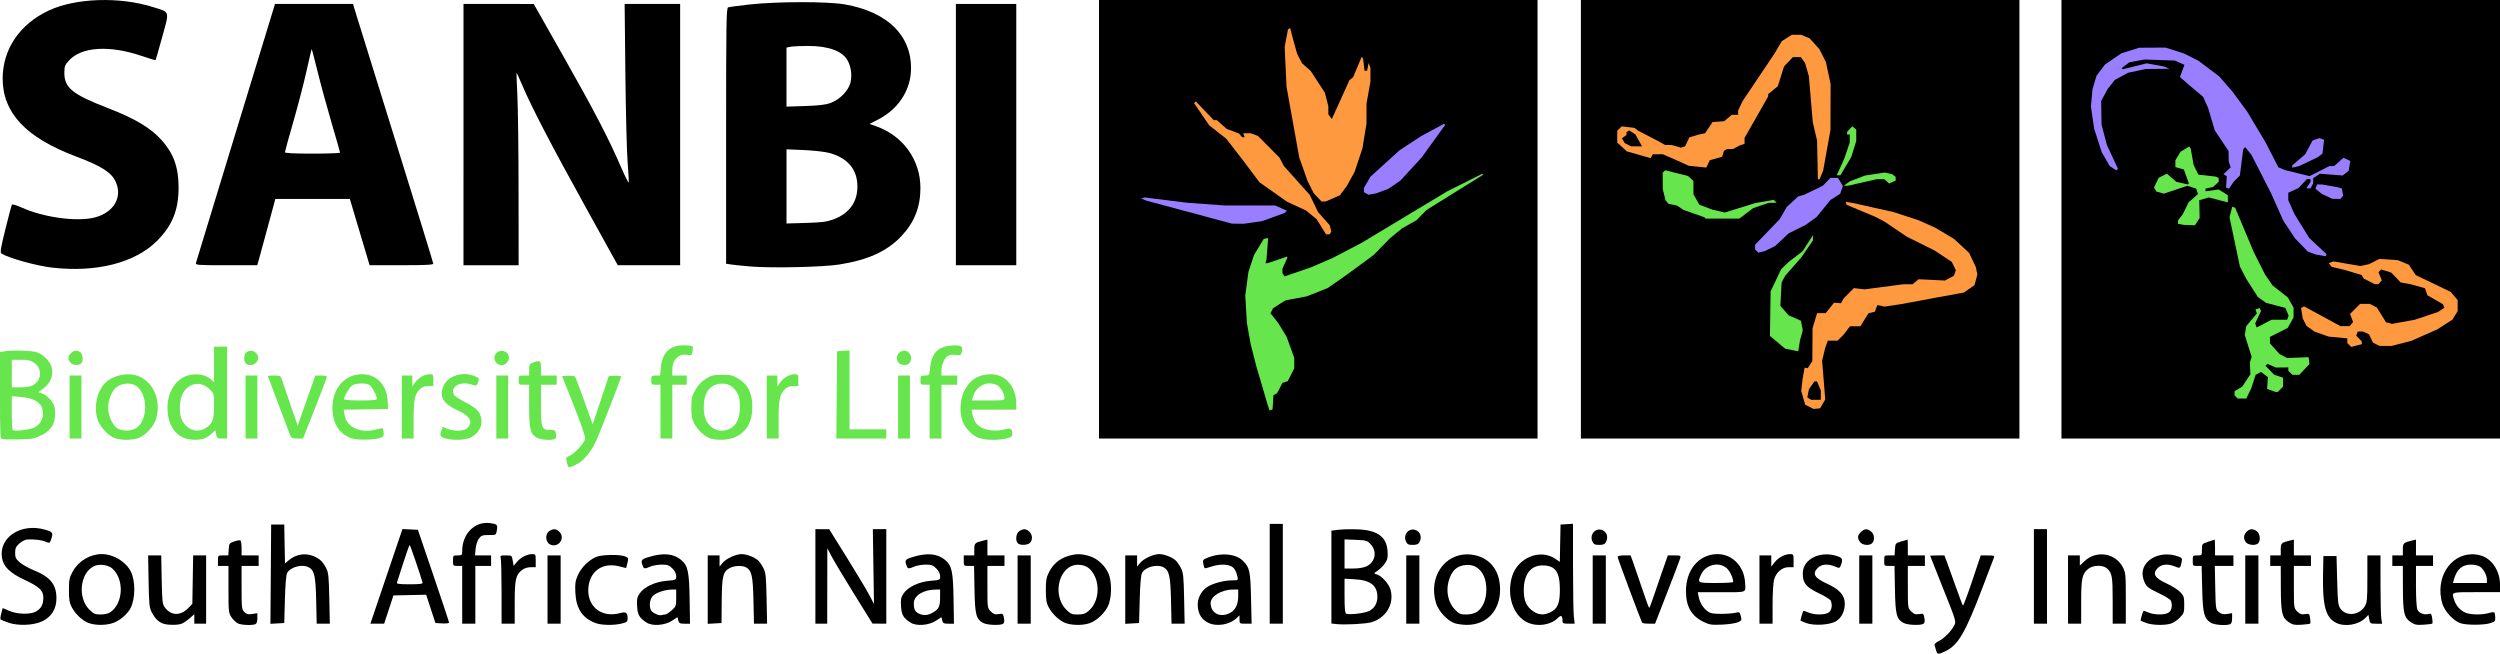 <?xml version="1.0" encoding="UTF-8" standalone="no"?>
<!-- Created with Inkscape (http://www.inkscape.org/) -->

<svg
   width="161.205mm"
   height="42.152mm"
   viewBox="0 0 161.205 42.152"
   version="1.1"
   id="svg1"
   xml:space="preserve"
   xmlns="http://www.w3.org/2000/svg"
   xmlns:svg="http://www.w3.org/2000/svg"><defs
     id="defs1" /><g
     id="layer1"
     transform="translate(-18.194,-94.345)"><g
       id="g193"><g
         id="g192"><path
           style="fill:#000000"
           d="M 151.121,108.484 V 94.345 h 14.139 14.139 v 14.139 14.139 h -14.139 -14.139 z"
           id="path178" /><path
           style="fill:#000000"
           d="M 120.133,108.484 V 94.345 h 14.139 14.139 v 14.139 14.139 h -14.139 -14.139 z"
           id="path177" /><path
           style="fill:#000000"
           d="M 89.06,108.484 V 94.345 h 14.139 14.139 v 14.139 14.139 H 103.199 89.06 Z"
           id="path176" /></g><path
         id="path123"
         style="fill:#000000"
         d="m 177.544,130.087 c -1.361,0.039 -2.335,1.528 -1.871,3.162 0.143,0.503 0.732,1.142 1.187,1.286 v 5.2e-4 c 0.398,0.126 1.486,0.122 1.905,-0.006 0.31,-0.095 0.338,-0.128 0.326,-0.381 -0.017,-0.363 -0.04,-0.377 -0.423,-0.271 -0.452,0.126 -1.167,0.114 -1.492,-0.025 -0.341,-0.145 -0.602,-0.435 -0.727,-0.807 -0.18,-0.538 -0.24,-0.517 1.428,-0.517 h 1.524 l -0.001,-0.487 c -0.001,-0.885 -0.53,-1.68 -1.251,-1.88 -0.207,-0.058 -0.41,-0.082 -0.604,-0.076 z m -0.015,0.665 c 0.219,0 0.477,0.058 0.582,0.132 0.237,0.166 0.442,0.555 0.442,0.838 v 0.215 h -1.095 -1.095 l 0.069,-0.242 c 0.185,-0.645 0.532,-0.943 1.097,-0.943 z" /><path
         id="path114"
         style="fill:#000000"
         d="m 128.954,130.075 c -1.199,-0.003 -2.05,0.994 -2.046,2.395 0.003,0.99 0.355,1.6 1.141,1.98 0.373,0.18 0.513,0.201 1.185,0.172 0.419,-0.018 0.88,-0.087 1.024,-0.152 0.245,-0.112 0.257,-0.138 0.187,-0.4 -0.072,-0.266 -0.09,-0.277 -0.347,-0.212 -0.149,0.038 -0.564,0.07 -0.921,0.07 -0.529,0 -0.695,-0.033 -0.889,-0.178 -0.284,-0.212 -0.495,-0.565 -0.565,-0.944 l -0.051,-0.275 h 1.522 c 1.706,0 1.565,0.059 1.525,-0.635 -0.059,-1.03 -0.822,-1.818 -1.765,-1.82 z m -0.09,0.673 c 0.236,-0.007 0.47,0.063 0.658,0.221 0.214,0.18 0.43,0.632 0.432,0.904 2.6e-4,0.035 -0.495,0.064 -1.1,0.064 -1.226,0 -1.229,-9.6e-4 -0.96,-0.568 0.182,-0.384 0.577,-0.609 0.97,-0.62 z" /><path
         id="path112"
         style="fill:#000000"
         d="m 119.625,128.118 -0.402,0.026 -0.402,0.025 -0.024,1.203 -0.023,1.203 -0.296,-0.201 c -0.976,-0.662 -2.424,-0.067 -2.784,1.145 -0.367,1.236 0.076,2.546 1.004,2.967 0.645,0.293 1.489,0.166 1.947,-0.291 0.218,-0.218 0.302,-0.161 0.302,0.205 0,0.137 0.062,0.162 0.393,0.162 h 0.393 l -0.054,-0.444 c -0.029,-0.244 -0.053,-1.694 -0.054,-3.222 z m -1.969,2.686 c 0.827,3.9e-4 1.122,0.411 1.122,1.563 0,0.897 -0.146,1.237 -0.628,1.466 -0.395,0.188 -0.735,0.17 -1.069,-0.055 -0.456,-0.307 -0.631,-0.689 -0.631,-1.376 0,-1.012 0.443,-1.599 1.206,-1.598 z" /><path
         id="path110"
         style="fill:#000000"
         d="m 112.869,130.091 c -1.507,-0.048 -2.578,1.441 -2.084,3.122 0.158,0.536 0.744,1.171 1.222,1.323 0.162,0.051 0.488,0.097 0.727,0.102 1.301,0.026 2.189,-0.898 2.189,-2.277 0,-1.153 -0.581,-1.966 -1.574,-2.204 -0.164,-0.039 -0.325,-0.061 -0.481,-0.066 z m -0.02,0.681 c 0.708,0.008 1.188,0.632 1.188,1.576 0,0.669 -0.238,1.224 -0.626,1.46 -0.164,0.1 -0.42,0.161 -0.679,0.161 -0.374,2.9e-4 -0.447,-0.033 -0.733,-0.333 -0.521,-0.548 -0.619,-1.463 -0.236,-2.226 0.198,-0.395 0.479,-0.583 0.941,-0.631 0.049,-0.005 0.098,-0.007 0.145,-0.007 z" /><path
         id="path107"
         style="fill:#000000"
         d="m 105.423,128.471 c -0.351,-0.003 -0.716,0.008 -0.909,0.033 l -0.468,0.058 v 2.995 2.995 l 0.36,0.038 c 0.515,0.054 1.83,-0.014 2.19,-0.114 0.965,-0.268 1.513,-1.177 1.265,-2.099 -0.104,-0.386 -0.589,-0.921 -0.908,-1.001 -0.191,-0.048 -0.19,-0.053 0.076,-0.233 0.15,-0.101 0.362,-0.316 0.472,-0.478 0.167,-0.246 0.194,-0.374 0.166,-0.782 -0.065,-0.923 -0.64,-1.348 -1.905,-1.403 -0.107,-0.005 -0.223,-0.007 -0.34,-0.008 z m -0.53,0.654 0.727,0.03 c 0.698,0.029 0.736,0.041 0.974,0.306 0.415,0.465 0.277,1.136 -0.291,1.405 -0.178,0.085 -0.509,0.138 -0.851,0.138 h -0.559 v -0.94 z m 0,2.536 0.665,0.038 c 1.01,0.059 1.452,0.404 1.452,1.135 0,0.418 -0.197,0.75 -0.545,0.915 -0.304,0.144 -1.274,0.256 -1.466,0.169 -0.077,-0.035 -0.106,-0.351 -0.106,-1.152 z" /><path
         id="path105"
         style="fill:#000000"
         d="m 97.054,130.096 c -0.32,0.009 -0.658,0.077 -0.982,0.206 -0.313,0.125 -0.335,0.155 -0.287,0.392 0.028,0.141 0.066,0.272 0.085,0.29 0.018,0.018 0.21,-0.026 0.425,-0.1 0.459,-0.156 0.971,-0.171 1.262,-0.039 0.219,0.1 0.349,0.307 0.431,0.689 0.05,0.229 0.043,0.233 -0.353,0.234 -0.506,0.001 -1.203,0.183 -1.569,0.41 -0.431,0.267 -0.684,0.782 -0.635,1.297 0.047,0.492 0.257,0.816 0.663,1.023 0.536,0.273 1.374,0.14 1.835,-0.294 l 0.192,-0.18 v 0.269 c 0,0.263 0.008,0.269 0.39,0.269 h 0.39 l -0.037,-1.63 c -0.04,-1.76 -0.084,-1.971 -0.505,-2.408 -0.286,-0.296 -0.77,-0.444 -1.304,-0.428 z m 0.664,2.264 h 0.318 v 0.427 c 0,0.483 -0.154,0.842 -0.44,1.028 -0.639,0.415 -1.338,0.114 -1.338,-0.577 0,-0.455 0.701,-0.877 1.46,-0.878 z" /><path
         id="path103"
         style="fill:#000000"
         d="m 87.749,130.081 c -0.211,-3e-4 -0.42,0.039 -0.684,0.118 -0.541,0.161 -0.96,0.514 -1.223,1.029 -0.179,0.35 -0.211,0.529 -0.21,1.175 4.93e-4,0.618 0.035,0.826 0.183,1.101 0.246,0.456 0.698,0.877 1.097,1.019 0.409,0.146 1.05,0.156 1.491,0.024 0.514,-0.154 1.125,-0.751 1.297,-1.267 0.193,-0.581 0.179,-1.487 -0.03,-1.96 -0.23,-0.52 -0.722,-0.967 -1.231,-1.118 -0.267,-0.08 -0.479,-0.12 -0.689,-0.12 z m -0.041,0.681 c 0.272,-0.003 0.547,0.083 0.731,0.253 0.731,0.673 0.705,2.089 -0.051,2.725 -0.217,0.183 -0.359,0.229 -0.7,0.229 -0.381,0 -0.461,-0.035 -0.747,-0.321 -0.726,-0.726 -0.632,-2.158 0.179,-2.714 0.165,-0.113 0.376,-0.17 0.588,-0.173 z" /><path
         id="path100"
         style="fill:#000000"
         d="m 78.091,130.088 c -0.252,-0.003 -0.53,0.036 -0.841,0.117 -0.657,0.171 -0.732,0.238 -0.622,0.552 0.1,0.287 0.117,0.291 0.523,0.122 0.167,-0.07 0.498,-0.127 0.736,-0.127 0.365,0 0.471,0.039 0.68,0.248 0.161,0.161 0.248,0.334 0.248,0.496 0,0.247 -0.004,0.249 -0.607,0.299 -0.758,0.064 -1.467,0.395 -1.75,0.82 -0.167,0.25 -0.193,0.38 -0.165,0.821 0.035,0.562 0.151,0.761 0.618,1.058 0.378,0.241 1.177,0.18 1.639,-0.126 l 0.347,-0.229 0.053,0.212 c 0.046,0.183 0.101,0.212 0.405,0.212 h 0.351 l -0.025,-1.587 c -0.028,-1.767 -0.111,-2.157 -0.535,-2.514 -0.29,-0.244 -0.635,-0.368 -1.054,-0.373 z m 0.465,2.273 h 0.259 l -0.003,0.529 c -0.003,0.556 -0.073,0.712 -0.421,0.928 -0.323,0.201 -0.608,0.237 -0.898,0.114 -0.296,-0.127 -0.373,-0.269 -0.373,-0.692 0,-0.497 0.622,-0.878 1.435,-0.878 z" /><path
         id="path98"
         style="fill:#000000"
         d="m 61.073,130.088 c -0.252,-0.003 -0.53,0.036 -0.841,0.117 -0.657,0.171 -0.732,0.238 -0.622,0.552 0.1,0.287 0.117,0.291 0.523,0.122 0.167,-0.07 0.498,-0.127 0.736,-0.127 0.365,0 0.471,0.039 0.68,0.248 0.161,0.161 0.248,0.334 0.248,0.496 0,0.247 -0.004,0.249 -0.607,0.299 -0.758,0.064 -1.467,0.395 -1.75,0.82 -0.167,0.25 -0.193,0.38 -0.165,0.821 0.035,0.562 0.151,0.761 0.618,1.058 0.378,0.241 1.177,0.18 1.639,-0.126 l 0.347,-0.229 0.053,0.212 c 0.046,0.183 0.1,0.212 0.404,0.212 h 0.351 l -0.025,-1.587 c -0.028,-1.767 -0.111,-2.157 -0.535,-2.514 -0.29,-0.244 -0.635,-0.368 -1.054,-0.373 z m 0.465,2.273 h 0.259 v 0.542 c 0,0.514 -0.015,0.555 -0.299,0.804 -0.165,0.145 -0.352,0.263 -0.417,0.263 -0.064,0 -0.168,0.018 -0.23,0.039 -0.164,0.057 -0.628,-0.166 -0.692,-0.333 -0.125,-0.326 -0.056,-0.729 0.159,-0.928 0.225,-0.209 0.786,-0.387 1.221,-0.387 z" /><path
         id="path126"
         style="fill:#000000"
         d="m 44.145,128.46 -1.034,3.05 -1.034,3.051 h 0.444 0.444 l 0.299,-0.911 0.299,-0.91 1.055,-0.023 1.055,-0.024 0.299,0.913 0.3,0.913 0.439,0.025 c 0.242,0.014 0.439,-0.01 0.439,-0.054 0,-0.044 -0.452,-1.408 -1.005,-3.031 l -1.005,-2.952 -0.498,-0.024 z m 0.466,1.025 c 0.033,2.1e-4 0.703,1.959 0.83,2.43 0.022,0.08 -0.185,0.106 -0.831,0.106 -0.652,0 -0.851,-0.026 -0.822,-0.106 0.021,-0.058 0.205,-0.629 0.409,-1.268 0.204,-0.639 0.391,-1.162 0.414,-1.162 z" /><path
         id="path93"
         style="fill:#000000"
         d="m 24.761,130.074 c -0.76,0.001 -1.499,0.441 -1.871,1.113 -0.226,0.408 -0.251,0.528 -0.251,1.215 4.92e-4,0.618 0.035,0.826 0.183,1.101 0.246,0.456 0.698,0.876 1.097,1.019 0.44,0.157 1.101,0.153 1.576,-0.008 0.413,-0.141 0.918,-0.572 1.115,-0.952 0.32,-0.618 0.326,-1.771 0.013,-2.376 -0.329,-0.636 -1.127,-1.112 -1.862,-1.111 z m -0.067,0.69 c 0.283,-0.001 0.577,0.088 0.755,0.252 0.769,0.708 0.692,2.235 -0.141,2.808 -0.127,0.087 -0.372,0.144 -0.624,0.144 -0.366,0 -0.452,-0.037 -0.733,-0.318 -0.758,-0.758 -0.604,-2.329 0.274,-2.783 0.133,-0.069 0.299,-0.102 0.469,-0.103 z" /><path
         id="path184"
         style="fill:#000000"
         d="m 69.853,94.485 c -1.161,6.68e-4 -2.404,0.049 -3.288,0.145 -0.708,0.077 -1.346,0.162 -1.418,0.19 -0.118,0.045 -0.132,0.92 -0.132,8.291 v 8.241 l 0.36,0.053 c 0.198,0.029 0.76,0.086 1.249,0.126 1.343,0.11 4.626,0.036 5.67,-0.127 1.869,-0.293 3.101,-0.854 4.026,-1.835 0.837,-0.887 1.225,-1.871 1.225,-3.104 0,-1.808 -1.117,-3.365 -2.853,-3.977 l -0.43,-0.151 0.562,-0.289 c 1.227,-0.631 2.018,-1.77 2.104,-3.026 0.156,-2.28 -1.43,-3.91 -4.278,-4.396 -0.557,-0.095 -1.637,-0.142 -2.798,-0.142 z m 0.457,2.823 c 1.33,0 2.228,0.338 2.552,0.959 0.213,0.408 0.278,0.9 0.18,1.369 -0.11,0.532 -0.685,1.128 -1.304,1.354 -0.298,0.108 -0.757,0.163 -1.622,0.191 l -1.207,0.04 v -1.904 -1.904 l 0.265,-0.053 c 0.146,-0.029 0.656,-0.053 1.135,-0.053 z m -1.4,6.665 1.122,0.048 c 0.617,0.026 1.35,0.109 1.63,0.184 1.194,0.321 1.82,1.068 1.82,2.169 0,1.017 -0.541,1.75 -1.569,2.125 -0.408,0.149 -0.747,0.192 -1.754,0.221 l -1.249,0.036 v -2.392 z" /><path
         id="path187"
         style="fill:#000000"
         d="m 35.927,94.598 -2.529,8.277 c -1.391,4.552 -2.547,8.343 -2.569,8.424 -0.037,0.138 0.097,0.148 1.956,0.148 h 1.996 l 0.092,-0.317 c 0.051,-0.175 0.313,-1.137 0.583,-2.138 l 0.492,-1.821 h 2.402 2.402 l 0.637,2.137 0.637,2.137 2.053,10e-4 c 1.529,6.3e-4 2.053,-0.025 2.053,-0.1 0,-0.055 -1.129,-3.723 -2.509,-8.149 -1.38,-4.427 -2.544,-8.172 -2.586,-8.324 l -0.078,-0.275 h -2.517 z m 2.362,2.906 c 0.011,-0.011 0.186,0.655 0.39,1.479 0.203,0.825 0.611,2.319 0.906,3.32 0.295,1.001 0.536,1.849 0.537,1.884 6.65e-4,0.035 -0.799,0.064 -1.777,0.064 -1.196,0 -1.778,-0.029 -1.778,-0.09 0,-0.049 0.244,-0.935 0.542,-1.968 0.298,-1.033 0.681,-2.506 0.851,-3.273 0.171,-0.767 0.319,-1.404 0.33,-1.415 z" /><g
         id="g191"
         transform="translate(-0.964,-58.726)"><path
           id="path68"
           style="fill:#fe993f;fill-opacity:1"
           d="m 138.171,166.088 0.032,0.095 0.032,0.095 0.924,0.387 0.924,0.387 0.296,0.155 0.296,0.155 0.72,0.486 0.72,0.486 0.889,0.442 0.889,0.442 0.561,0.371 0.561,0.371 0.13,0.268 0.13,0.269 -0.062,0.177 -0.063,0.177 -0.289,0.155 -0.289,0.155 -0.846,-0.042 -0.847,-0.042 -0.199,0.163 -0.2,0.163 -0.308,5.1e-4 -0.309,5.2e-4 -1.235,0.163 -1.235,0.163 -0.346,-0.04 -0.346,-0.04 -0.324,0.326 -0.325,0.326 -0.092,0.162 -0.093,0.162 -0.222,-0.018 -0.222,-0.019 -0.271,0.337 -0.271,0.337 h -0.276 -0.276 l -0.146,0.487 -0.146,0.487 -0.008,1.062 -0.008,1.062 -0.15,0.228 -0.149,0.229 -0.098,-0.021 -0.098,-0.021 -0.066,0.364 -0.066,0.364 -0.045,0.387 -0.045,0.387 0.13,0.446 0.13,0.447 0.272,0.136 0.272,0.136 0.208,-0.021 0.207,-0.021 0.166,-0.285 0.166,-0.285 -0.101,-1.25 -0.101,-1.249 0.099,-0.413 0.099,-0.413 0.084,-0.233 0.083,-0.233 h 0.316 0.316 l 0.203,-0.205 0.203,-0.205 0.197,-0.26 0.197,-0.26 h 0.335 0.336 l 0.259,-0.417 0.258,-0.416 0.207,-0.052 0.206,-0.052 0.082,-0.216 0.082,-0.215 0.234,0.051 0.234,0.051 0.549,-0.083 0.548,-0.083 1.185,-0.221 1.185,-0.222 0.82,-0.148 0.82,-0.148 0.344,-0.239 0.344,-0.238 0.092,-0.343 0.092,-0.343 -0.048,-0.24 -0.048,-0.24 -0.217,-0.458 -0.217,-0.458 -0.489,-0.453 -0.489,-0.453 -0.606,-0.361 -0.607,-0.36 -0.531,-0.238 -0.531,-0.238 -0.804,-0.263 -0.805,-0.263 -1.312,-0.294 -1.313,-0.294 -0.236,-0.038 z m -2.014,11.577 h 0.083 0.083 l 0.123,0.294 0.122,0.294 v 0.299 0.299 l -0.317,-10e-4 -0.318,-0.001 -0.118,-0.075 -0.118,-0.075 0.054,-0.27 0.054,-0.27 0.176,-0.246 z" /><path
           id="path74"
           style="fill:#fe993f;fill-opacity:1"
           d="m 134.702,155.312 -0.325,0.205 -0.325,0.206 -0.231,0.394 -0.231,0.394 -1.032,1.538 -1.033,1.538 -0.145,0.309 -0.145,0.309 v 0.135 0.135 h -0.206 -0.205 l -0.244,0.206 -0.245,0.206 -0.373,0.027 -0.373,0.027 -0.241,0.359 -0.241,0.36 -0.228,0.05 -0.227,0.05 -0.28,0.086 -0.281,0.085 -0.137,0.287 -0.137,0.287 -0.135,0.043 -0.135,0.043 -0.294,-0.084 -0.294,-0.084 -0.212,-5.2e-4 h -0.212 l -0.267,-0.148 -0.268,-0.148 -0.618,-0.321 -0.618,-0.321 -0.101,-0.084 -0.101,-0.084 -0.417,-0.049 -0.417,-0.049 -0.143,0.143 -0.143,0.143 v 0.379 0.379 l 0.31,0.284 0.31,0.284 0.766,0.219 0.767,0.219 0.071,-0.126 0.07,-0.126 h 0.325 0.324 l 0.497,0.218 0.497,0.218 0.338,0.155 0.339,0.155 0.564,0.057 0.564,0.057 0.113,-0.236 0.113,-0.236 0.398,-0.112 0.397,-0.112 0.058,-0.187 0.058,-0.187 0.094,-0.062 0.095,-0.062 0.198,-10e-4 0.199,-0.001 0.224,-0.12 0.225,-0.12 0.148,-0.046 0.148,-0.046 v -0.193 l 5.2e-4,-0.193 0.762,-1.337 0.762,-1.337 v -0.075 -0.074 l 0.31,-0.255 0.31,-0.255 0.201,-0.637 0.201,-0.636 0.283,-0.3 0.283,-0.3 h 0.26 0.26 l 0.135,0.19 0.135,0.191 0.122,0.423 0.122,0.423 0.126,1.482 0.126,1.482 0.139,0.593 0.138,0.593 0.026,1.227 0.026,1.228 0.008,0.021 0.008,0.021 h 0.047 0.046 l 0.115,-0.276 0.115,-0.275 0.236,-1.313 0.236,-1.312 0.005,-1.482 0.005,-1.482 -0.153,-0.712 -0.153,-0.712 -0.209,-0.413 -0.209,-0.413 -0.315,-0.349 -0.314,-0.348 -0.272,-0.114 -0.273,-0.114 h -0.301 z m -10.487,6.166 0.198,0.13 0.198,0.13 0.215,0.386 0.215,0.386 -0.354,-10e-4 -0.354,-0.001 -0.203,-0.105 -0.204,-0.104 -0.092,-0.153 -0.093,-0.153 0.148,-0.11 0.148,-0.11 v -0.091 -0.091 l 0.088,-0.055 z" /><path
           style="fill:#997eff;fill-opacity:1"
           d="m 168.023,163.488 0.593,-0.283 0.15,-0.115 0.15,-0.115 0.052,-0.443 0.052,-0.443 -0.148,-0.057 -0.148,-0.057 -0.223,0.078 -0.223,0.078 -0.238,0.443 -0.238,0.443 -0.418,0.36 -0.418,0.36 -4e-5,0.073 -4e-5,0.073 0.233,-0.056 0.233,-0.056 z"
           id="path83" /><path
           style="fill:#997eff;fill-opacity:1"
           d="m 170.164,165.79 0.087,-0.106 -0.044,-0.23 -0.044,-0.23 -0.139,-0.04 -0.139,-0.04 -0.502,-0.089 -0.502,-0.089 h -0.156 -0.156 l -0.053,0.138 -0.053,0.138 0.204,0.164 0.204,0.164 0.339,0.162 0.339,0.162 0.265,0.002 0.265,0.002 z"
           id="path82" /><path
           style="fill:#66e54d;fill-opacity:1"
           d="m 160.845,167.359 0.15,-0.23 -0.012,-0.574 -0.012,-0.574 0.308,-0.089 0.308,-0.089 0.614,0.159 0.614,0.159 v -0.232 -0.232 l -0.298,-0.184 -0.298,-0.184 -0.422,0.058 -0.422,0.058 v -0.086 -0.086 l 0.243,-0.053 0.243,-0.053 0.181,-0.168 0.181,-0.168 v -0.126 -0.126 l -0.113,-0.043 -0.113,-0.043 -0.543,-0.06 -0.543,-0.06 -0.152,-0.311 -0.152,-0.311 -0.095,-0.535 -0.095,-0.535 -0.052,-0.061 -0.052,-0.061 -0.274,0.166 -0.274,0.166 -0.168,0.276 -0.168,0.276 -3.2e-4,0.221 -3.1e-4,0.221 0.275,0.079 0.275,0.079 0.16,0.444 0.16,0.444 -0.035,0.035 -0.035,0.035 -0.372,-0.084 -0.372,-0.084 -0.285,-0.25 -0.285,-0.25 h -0.044 -0.044 l -0.238,0.123 -0.238,0.123 -0.15,0.315 -0.15,0.315 0.081,0.129 0.081,0.129 0.238,0.064 0.238,0.064 0.761,-0.253 0.761,-0.253 0.282,0.093 0.282,0.093 0.056,0.177 0.056,0.177 -0.3,0.262 -0.3,0.262 -0.187,0.381 -0.187,0.381 -0.158,0.202 -0.158,0.202 v 0.11 0.11 l 0.191,0.037 0.191,0.037 0.358,0.011 0.358,0.011 z"
           id="path81" /><path
           style="fill:#997eff;fill-opacity:1"
           d="m 168.619,168.935 -0.559,-0.522 -0.477,-0.772 -0.477,-0.772 -0.198,-0.447 -0.198,-0.447 v -0.239 -0.239 l 0.327,-0.148 0.327,-0.148 0.272,-0.289 0.272,-0.289 h 0.12 0.12 v 0.088 0.088 l -0.137,0.209 -0.137,0.209 h 0.134 0.134 l 0.088,-0.164 0.088,-0.164 v -0.165 -0.165 l 0.218,-0.143 0.218,-0.143 0.735,0.058 0.735,0.058 0.193,-0.157 0.193,-0.157 0.05,-0.314 0.05,-0.314 -0.219,-0.1 -0.219,-0.1 -0.303,0.266 -0.303,0.266 h -0.151 -0.151 l -0.639,0.325 -0.639,0.325 -0.789,-0.194 -0.789,-0.194 -0.218,-0.091 -0.218,-0.091 -0.423,-0.822 -0.423,-0.822 -0.584,-0.975 -0.584,-0.975 -0.467,-0.635 -0.467,-0.635 -0.43,-0.496 -0.43,-0.496 -0.667,-0.503 -0.667,-0.503 -0.476,-0.24 -0.476,-0.24 -0.593,-0.189 -0.593,-0.189 -0.847,0.005 -0.847,0.005 -0.571,0.177 -0.571,0.177 -0.53,0.363 -0.53,0.363 -0.273,0.358 -0.273,0.358 -0.133,0.441 -0.133,0.441 -0.049,0.56 -0.049,0.56 0.103,0.71 0.103,0.71 0.246,0.762 0.246,0.762 0.256,0.443 0.256,0.443 0.213,0.14 0.213,0.14 0.052,-0.052 0.053,-0.052 -0.355,-0.765 -0.355,-0.765 -0.173,-0.654 -0.173,-0.654 -0.013,-0.762 -0.013,-0.762 0.202,-0.381 0.202,-0.381 0.237,-0.301 0.236,-0.301 0.427,-0.232 0.427,-0.232 0.574,-0.122 0.574,-0.122 0.762,-0.007 0.762,-0.007 -0.169,-0.071 -0.169,-0.071 -0.562,-0.105 -0.562,-0.105 -0.775,0.192 -0.775,0.192 -0.038,-0.038 -0.038,-0.038 0.254,-0.187 0.254,-0.187 0.486,-0.09 0.486,-0.09 0.974,0.034 0.974,0.034 0.315,0.138 0.315,0.138 -0.146,0.393 -0.146,0.393 0.305,0.268 0.305,0.268 0.442,0.37 0.442,0.37 0.158,0.35 0.158,0.35 0.216,0.728 0.216,0.728 0.445,0.669 0.445,0.669 0.007,0.339 0.007,0.339 0.063,0.19 0.063,0.19 -0.235,0.218 -0.235,0.218 0.11,0.068 0.11,0.068 -0.026,0.365 -0.026,0.365 0.096,0.032 0.096,0.032 0.156,-0.226 0.156,-0.226 0.194,-0.193 0.194,-0.193 0.111,-0.856 0.111,-0.856 0.062,-0.062 0.062,-0.062 0.204,0.254 0.204,0.254 0.627,1.228 0.627,1.228 0.397,0.889 0.397,0.889 0.381,0.575 0.381,0.575 0.409,0.42 0.409,0.42 0.238,0.092 0.238,0.092 0.339,0.061 0.339,0.061 0.027,-0.065 0.027,-0.065 z"
           id="path80" /><path
           style="fill:#fe993f;fill-opacity:1"
           d="m 171.452,175.183 v -0.09 l -0.18,-0.192 -0.18,-0.192 0.05,-0.131 0.05,-0.131 h 0.168 0.168 l 0.194,0.09 0.194,0.09 0.127,0.269 0.127,0.269 0.212,0.105 0.212,0.105 0.389,0.001 0.389,0.001 0.629,-0.161 0.629,-0.161 0.845,-0.373 0.845,-0.373 0.488,-0.313 0.488,-0.313 0.168,-0.276 0.168,-0.276 3.1e-4,-0.353 3.2e-4,-0.353 -0.224,-0.266 -0.224,-0.266 -1.128,-0.542 -1.128,-0.542 -0.222,-0.335 -0.222,-0.335 -0.353,-0.145 -0.353,-0.145 -0.597,-0.041 -0.597,-0.041 -0.334,0.169 -0.334,0.169 -0.276,0.06 -0.276,0.06 -0.873,-0.149 -0.873,-0.149 -0.151,0.058 -0.151,0.058 0.098,0.119 0.098,0.119 0.44,0.104 0.44,0.104 0.526,0.16 0.526,0.16 0.066,0.113 0.066,0.113 0.356,0.18 0.356,0.18 h 0.12 0.12 l 0.105,-0.127 0.105,-0.127 -0.107,-0.259 -0.107,-0.259 0.089,-0.089 0.089,-0.089 0.325,0.102 0.325,0.102 0.303,0.318 0.303,0.318 0.332,0.059 0.332,0.059 0.45,0.127 0.45,0.127 0.082,0.229 0.082,0.229 0.5,0.287 0.5,0.287 0.044,0.115 0.044,0.115 -0.207,0.136 -0.207,0.136 -0.74,0.247 -0.74,0.247 -0.739,0.135 -0.739,0.135 -0.194,-0.051 -0.194,-0.051 -0.296,-0.476 -0.296,-0.476 -0.229,-0.119 -0.229,-0.119 h -0.31 -0.31 l -0.326,0.326 -0.326,0.326 0.098,0.26 0.098,0.26 -0.111,0.134 -0.111,0.134 h -0.294 -0.294 l -1.178,-0.64 -1.178,-0.64 -0.093,0.058 -0.093,0.058 0.054,0.337 0.054,0.337 0.123,0.238 0.123,0.238 0.257,0.183 0.257,0.183 0.459,0.161 0.459,0.161 0.598,0.056 0.598,0.056 v 0.151 0.151 l 0.125,0.125 0.125,0.125 0.341,-0.087 0.341,-0.087 z"
           id="path79" /><path
           style="fill:#66e54d;fill-opacity:1"
           d="m 164.157,178.448 0.159,-0.318 0.146,-0.445 0.146,-0.445 0.173,-0.092 0.173,-0.092 0.222,0.168 0.222,0.168 -0.027,0.381 -0.027,0.381 0.273,0.095 0.273,0.095 h 0.072 0.072 l 0.169,-0.169 0.169,-0.169 v -0.29 -0.29 l -0.281,-0.093 -0.281,-0.093 -0.284,-0.293 -0.284,-0.293 0.061,-0.061 0.061,-0.061 0.272,0.119 0.272,0.119 0.402,-0.004 0.402,-0.004 v 0.108 0.108 l 0.133,0.133 0.133,0.133 h 0.219 0.219 l 0.33,-0.347 0.33,-0.347 -0.026,-0.224 -0.026,-0.224 -0.69,0.028 -0.69,0.028 -0.247,-0.128 -0.247,-0.128 -0.311,-0.344 -0.311,-0.344 v -0.21 -0.21 l 0.572,-0.288 0.572,-0.288 0.19,-0.338 0.19,-0.339 v -0.316 -0.316 l -0.185,-0.329 -0.185,-0.329 -0.492,-0.387 -0.492,-0.387 -0.243,-0.355 -0.243,-0.355 -0.363,-0.72 -0.363,-0.72 -0.602,-1.433 -0.602,-1.433 -0.093,-0.031 -0.093,-0.031 -0.087,0.343 -0.087,0.343 0.335,1.586 0.335,1.586 0.209,0.404 0.209,0.404 0.371,0.579 0.371,0.579 0.264,0.188 0.264,0.188 0.273,0.072 0.273,0.072 0.35,0.091 0.35,0.091 0.104,0.252 0.104,0.252 -0.049,0.129 -0.049,0.129 h -0.502 -0.502 l -0.478,0.251 -0.478,0.251 -0.05,-0.131 -0.05,-0.131 0.191,-0.408 0.191,-0.408 -0.055,-0.09 -0.055,-0.09 -0.129,0.05 -0.129,0.05 0.048,0.125 0.048,0.125 -0.344,0.411 -0.344,0.411 -0.046,0.285 -0.046,0.285 0.222,0.704 0.222,0.704 -0.058,0.179 -0.058,0.179 0.017,0.383 0.017,0.383 -0.265,0.4 -0.265,0.4 -0.246,0.145 -0.246,0.145 v 0.134 0.134 l 0.102,0.102 0.102,0.102 h 0.278 0.278 z"
           id="path78" /><path
           style="fill:#66e54d;fill-opacity:1"
           d="m 138.182,163.782 0.35,-0.59 0.161,-0.518 0.161,-0.518 v -0.363 -0.363 l -0.13,-0.108 -0.13,-0.108 -0.166,0.179 -0.166,0.179 v 0.088 0.088 h 0.085 0.085 v 0.257 0.257 l -0.175,0.52 -0.175,0.52 -0.243,0.535 -0.243,0.535 h 0.118 0.118 z"
           id="path76" /><path
           style="fill:#66e54d;fill-opacity:1"
           d="m 139.238,164.838 0.93,-0.211 0.247,-7.7e-4 0.247,-7.7e-4 0.155,0.14 0.155,0.14 0.211,-0.096 0.211,-0.096 v -0.118 -0.118 l -0.106,-0.083 -0.106,-0.083 -0.243,-0.058 -0.243,-0.058 -0.633,0.096 -0.633,0.096 -0.484,0.183 -0.484,0.183 -0.205,0.144 -0.205,0.144 0.129,0.004 0.129,0.004 z"
           id="path73" /><path
           style="fill:#66e54d;fill-opacity:1"
           d="m 131.763,166.828 0.446,-0.338 0.503,-0.17 0.503,-0.17 h 0.254 0.254 l -0.095,-0.095 -0.095,-0.095 -0.579,0.098 -0.579,0.098 -1,0.309 -1,0.309 -0.397,-0.091 -0.397,-0.091 -0.423,-0.162 -0.423,-0.162 -0.19,-0.335 -0.19,-0.335 -10e-4,-0.431 -0.001,-0.431 -0.175,-0.158 -0.175,-0.158 -0.735,-0.186 -0.735,-0.186 -0.081,0.078 -0.081,0.078 0.003,0.529 0.003,0.529 0.087,0.358 0.087,0.358 0.098,0.118 0.098,0.118 0.269,0.054 0.269,0.054 0.216,0.143 0.216,0.143 0.669,0.235 0.669,0.235 0.044,0.044 0.044,0.044 h 1.085 1.085 z"
           id="path72" /><path
           style="fill:#997eff;fill-opacity:1"
           d="m 133.303,169.092 0.332,-0.167 0.43,-0.404 0.43,-0.404 0.55,-0.275 0.55,-0.275 0.352,-0.252 0.352,-0.252 0.446,-0.55 0.446,-0.55 0.313,-0.198 0.313,-0.198 0.087,-0.25 0.087,-0.25 -0.16,-0.264 -0.16,-0.264 h -0.241 -0.241 l -0.247,0.256 -0.247,0.256 -0.593,0.286 -0.593,0.286 -0.203,0.06 -0.203,0.06 -0.365,0.336 -0.365,0.336 -0.228,0.395 -0.228,0.395 -0.792,0.821 -0.792,0.821 v 0.157 0.157 l 0.1,0.1 0.1,0.1 0.218,-0.052 0.218,-0.052 z"
           id="path71" /><path
           style="fill:#66e54d;fill-opacity:1"
           d="m 135.172,175.357 0.057,-0.36 0.088,-0.309 0.088,-0.309 -0.058,-0.312 -0.059,-0.312 -0.397,-0.175 -0.397,-0.175 -0.267,-0.305 -0.267,-0.305 0.04,-0.756 0.04,-0.756 0.116,-0.217 0.116,-0.217 0.522,-0.593 0.522,-0.593 0.372,-0.549 0.372,-0.549 v -0.162 -0.162 l -0.332,0.514 -0.332,0.514 -0.451,0.346 -0.451,0.346 -0.241,0.233 -0.241,0.233 -0.341,0.72 -0.341,0.72 -0.021,1.434 -0.021,1.434 0.18,0.149 0.18,0.149 0.311,0.262 0.311,0.262 0.366,0.072 0.366,0.072 0.056,0.009 0.056,0.009 z"
           id="path70" /><path
           style="fill:#997eff;fill-opacity:1"
           d="m 108.298,165.389 0.389,-0.144 0.388,-0.267 0.388,-0.267 0.682,-0.741 0.682,-0.741 0.761,-1.054 0.761,-1.054 -0.036,-0.036 -0.036,-0.036 -0.745,0.402 -0.745,0.402 -0.697,0.458 -0.697,0.458 -0.932,0.847 -0.932,0.847 -0.212,0.363 -0.212,0.363 v 0.137 0.137 l 0.148,0.083 0.148,0.083 0.255,-0.048 0.255,-0.048 z"
           id="path66" /><path
           style="fill:#fe993f;fill-opacity:1"
           d="m 105.101,165.863 0.456,-0.202 0.214,-0.285 0.214,-0.285 0.259,-0.466 0.259,-0.466 0.255,-0.764 0.255,-0.764 0.13,-0.802 0.13,-0.802 4.5e-4,-0.635 4.6e-4,-0.635 0.127,-0.72 0.127,-0.72 1.1e-4,-0.438 1.2e-4,-0.438 -0.061,-0.155 -0.061,-0.155 -0.045,0.249 -0.045,0.249 -0.085,0.005 -0.085,0.005 -0.046,-0.399 -0.046,-0.399 -0.048,-0.048 -0.048,-0.048 -0.275,0.655 -0.275,0.655 -0.114,0.088 -0.114,0.088 -0.571,1.258 -0.571,1.258 -0.112,-0.153 -0.112,-0.153 v -0.262 -0.262 l -0.113,-0.437 -0.113,-0.437 -0.458,-0.701 -0.458,-0.701 -0.28,-0.248 -0.28,-0.248 -0.157,-0.307 -0.157,-0.307 -0.13,-0.463 -0.13,-0.463 -0.093,-0.362 -0.093,-0.362 -0.071,0.044 -0.071,0.044 -0.106,0.561 -0.106,0.561 0.059,1.282 0.059,1.282 0.411,2.286 0.411,2.286 0.27,0.762 0.27,0.762 0.195,0.386 0.195,0.386 0.252,0.27 0.252,0.27 h 0.133 0.133 z"
           id="path65" /><path
           style="fill:#997eff;fill-opacity:1"
           d="m 99.951,167.416 0.593,-0.086 0.72,-0.262 0.72,-0.262 0.078,-0.072 0.078,-0.072 -0.374,-0.17 -0.374,-0.17 -1.651,-0.002 -1.651,-0.002 -1.185,-0.086 -1.185,-0.086 -1.382,-0.172 -1.382,-0.172 -0.1,0.037 -0.1,0.037 0.164,0.067 0.164,0.067 2.757,0.741 2.757,0.741 0.381,0.004 0.381,0.004 z"
           id="path64" /><path
           style="fill:#fe993f;fill-opacity:1"
           d="m 104.949,168.092 0.055,-0.089 -0.052,-0.205 -0.052,-0.205 -0.377,-0.425 -0.377,-0.425 -0.267,-0.554 -0.267,-0.554 -0.836,-0.932 -0.836,-0.932 -0.139,-0.269 -0.139,-0.269 -0.695,-0.698 -0.695,-0.698 -0.23,-0.087 -0.23,-0.087 h -0.246 -0.246 l 0.049,0.127 0.049,0.127 h -0.083 -0.083 l -0.096,-0.116 -0.096,-0.116 -0.401,-0.151 -0.401,-0.151 -0.318,-0.283 -0.318,-0.283 h -0.1 -0.1 l -0.579,-0.605 -0.579,-0.605 -0.055,0.055 -0.055,0.055 0.486,0.716 0.486,0.716 0.55,0.432 0.55,0.432 0.538,0.693 0.538,0.693 0.536,0.715 0.536,0.715 0.889,0.625 0.889,0.625 0.614,0.285 0.614,0.285 0.341,0.28 0.341,0.28 0.3,0.487 0.3,0.487 h 0.116 0.116 z"
           id="path63" /><path
           style="fill:#66e54d;fill-opacity:1"
           d="m 101.247,179.013 0.026,-0.459 0.122,-0.069 0.122,-0.069 0.167,-0.328 0.167,-0.328 0.172,-0.055 0.172,-0.055 0.21,-0.414 0.21,-0.414 v -0.339 -0.339 l -0.25,-0.685 -0.25,-0.685 -0.269,-0.439 -0.269,-0.439 -0.248,-0.314 -0.248,-0.314 0.087,-0.163 0.087,-0.163 0.277,-0.177 0.277,-0.177 0.127,-0.076 0.127,-0.076 0.677,-0.127 0.677,-0.127 0.677,-0.269 0.677,-0.269 0.572,-0.398 0.572,-0.398 0.91,-0.667 0.91,-0.667 0.508,-0.522 0.508,-0.522 0.404,-0.335 0.404,-0.335 0.47,-0.265 0.47,-0.265 0.32,-0.328 0.32,-0.328 1.83,-1.139 1.83,-1.139 -0.03,-0.03 -0.03,-0.03 -1.131,0.566 -1.131,0.566 -2.741,1.65 -2.741,1.65 -0.942,0.494 -0.942,0.494 -0.72,0.311 -0.72,0.311 -0.842,0.287 -0.842,0.287 -0.067,-0.106 -0.067,-0.106 -0.001,-0.139 -10e-4,-0.139 0.164,-0.367 0.164,-0.367 -0.023,-0.023 -0.023,-0.023 -0.622,0.211 -0.622,0.211 h -0.067 -0.067 l 0.033,-0.106 0.033,-0.106 0.055,-0.706 0.055,-0.706 -0.143,0.029 -0.143,0.029 -0.314,0.52 -0.314,0.52 -0.179,0.547 -0.179,0.547 -0.101,0.754 -0.101,0.754 0.052,0.889 0.052,0.889 0.121,0.677 0.121,0.677 0.183,0.72 0.183,0.72 0.337,1.143 0.337,1.143 0.088,0.28 0.088,0.28 0.098,-0.032 0.098,-0.032 z"
           id="path62" /></g><path
         style="fill:#000000"
         d="m 79.831,103.023 v -8.424 h 1.947 1.947 v 8.424 8.424 h -1.947 -1.947 z"
         id="path190" /><path
         style="fill:#000000"
         d="m 48.081,103.023 v -8.424 l 2.265,0.001 2.265,0.001 1.905,3.364 c 2.003,3.538 2.894,5.248 3.702,7.108 0.269,0.619 0.501,1.089 0.517,1.043 0.015,-0.045 -0.016,-0.627 -0.07,-1.292 -0.054,-0.665 -0.119,-3.238 -0.145,-5.717 l -0.048,-4.508 h 1.79 1.79 v 8.424 8.424 l -2.011,-1e-5 -2.011,-1e-5 -2.073,-3.746 c -2.203,-3.98 -3.471,-6.419 -4.072,-7.827 -0.203,-0.475 -0.375,-0.856 -0.384,-0.847 -0.009,0.009 0.017,0.684 0.056,1.499 0.04,0.815 0.074,3.606 0.076,6.202 l 0.004,4.72 h -1.778 -1.778 z"
         id="path189" /><path
         style="fill:#000000"
         d="m 21.568,111.605 c -1.01,-0.116 -2.825,-0.62 -3.279,-0.911 -0.097,-0.062 -0.053,-0.335 0.253,-1.573 0.204,-0.824 0.393,-1.533 0.42,-1.577 0.027,-0.044 0.31,0.039 0.635,0.186 1.425,0.646 3.603,0.936 4.733,0.631 1.211,-0.328 1.775,-1.304 1.326,-2.294 -0.275,-0.605 -0.917,-1.014 -2.565,-1.634 -3.229,-1.214 -4.732,-2.816 -4.725,-5.035 0.006,-1.885 1.104,-3.5 2.971,-4.374 1.734,-0.811 4.564,-0.905 6.724,-0.223 1.112,0.351 1.067,0.205 0.595,1.922 -0.223,0.81 -0.416,1.485 -0.429,1.499 -0.013,0.015 -0.418,-0.107 -0.9,-0.271 -2.078,-0.706 -3.883,-0.591 -4.686,0.297 -0.265,0.294 -0.297,0.379 -0.297,0.805 0,0.956 0.53,1.381 2.821,2.267 1.736,0.671 2.743,1.273 3.454,2.064 0.769,0.856 1.091,1.755 1.091,3.05 0,1.456 -0.407,2.462 -1.394,3.446 -1.418,1.414 -3.902,2.048 -6.747,1.722 z"
         id="path183" /><g
         id="g190"
         style="fill:#66e54d;fill-opacity:1"><path
           id="path164"
           style="fill:#66e54d;fill-opacity:1"
           d="m 82.109,118.476 c -0.805,-0.003 -1.389,0.359 -1.741,1.079 -0.264,0.539 -0.315,1.352 -0.122,1.912 0.15,0.435 0.567,0.895 0.982,1.084 0.393,0.179 1.289,0.209 1.868,0.063 0.299,-0.075 0.376,-0.132 0.375,-0.275 -0.003,-0.343 -0.112,-0.415 -0.474,-0.315 -0.491,0.136 -1.047,0.108 -1.445,-0.072 -0.366,-0.166 -0.553,-0.427 -0.658,-0.915 l -0.059,-0.275 h 1.446 1.446 l -5.17e-4,-0.36 c -0.001,-1.104 -0.689,-1.922 -1.617,-1.925 z m -0.134,0.591 c 0.198,0 0.445,0.06 0.548,0.132 0.223,0.156 0.441,0.55 0.441,0.795 0,0.166 -0.048,0.174 -1.05,0.174 h -1.051 l 0.092,-0.301 c 0.14,-0.455 0.578,-0.799 1.019,-0.799 z" /><path
           id="path162"
           style="fill:#66e54d;fill-opacity:1"
           d="m 64.761,118.517 c -0.573,0 -0.696,0.03 -1.056,0.254 -0.284,0.177 -0.488,0.395 -0.671,0.719 -0.234,0.414 -0.263,0.54 -0.261,1.143 0.001,0.528 0.042,0.752 0.183,1.016 0.205,0.383 0.542,0.721 0.916,0.918 0.358,0.188 1.264,0.178 1.693,-0.019 0.774,-0.355 1.138,-0.983 1.141,-1.969 0.003,-0.86 -0.277,-1.433 -0.884,-1.808 -0.365,-0.226 -0.488,-0.255 -1.061,-0.255 z m 0.026,0.564 c 0.389,0.004 0.688,0.185 0.918,0.556 0.162,0.261 0.198,0.435 0.198,0.954 0,0.722 -0.207,1.176 -0.639,1.399 -0.391,0.202 -0.873,0.16 -1.186,-0.104 -0.36,-0.303 -0.503,-0.671 -0.503,-1.295 0,-0.895 0.367,-1.425 1.039,-1.501 0.059,-0.007 0.116,-0.01 0.172,-0.009 z" /><path
           id="path158"
           style="fill:#66e54d;fill-opacity:1"
           d="m 41.528,118.476 c -1.188,0.005 -2.001,1.047 -1.891,2.423 0.067,0.84 0.503,1.456 1.206,1.705 0.346,0.123 1.457,0.117 1.82,-0.009 0.26,-0.09 0.293,-0.134 0.269,-0.354 -0.015,-0.138 -0.04,-0.264 -0.055,-0.28 -0.015,-0.015 -0.174,0.013 -0.353,0.062 -1.079,0.3 -1.979,-0.103 -2.116,-0.946 l -0.051,-0.314 1.429,-0.023 1.429,-0.023 -0.023,-0.501 c -0.048,-1.048 -0.714,-1.745 -1.662,-1.741 z m -0.009,0.594 c 0.188,8.4e-4 0.369,0.029 0.48,0.088 0.164,0.088 0.49,0.684 0.494,0.903 0.001,0.079 -0.265,0.106 -1.056,0.106 -0.676,0 -1.058,-0.032 -1.058,-0.088 0,-0.179 0.342,-0.752 0.526,-0.88 0.122,-0.086 0.374,-0.131 0.616,-0.13 z" /><path
           id="path156"
           style="fill:#66e54d;fill-opacity:1"
           d="m 31.995,116.697 v 1.146 1.146 l -0.183,-0.171 c -0.267,-0.249 -0.71,-0.369 -1.188,-0.324 -0.944,0.091 -1.625,0.981 -1.631,2.132 -0.005,0.897 0.337,1.582 0.953,1.908 0.35,0.185 1.052,0.225 1.429,0.083 0.131,-0.05 0.343,-0.19 0.47,-0.312 l 0.232,-0.221 0.054,0.269 c 0.049,0.247 0.081,0.269 0.382,0.269 h 0.328 v -2.963 -2.963 h -0.423 z m -1.088,2.401 c 0.279,-0.007 0.565,0.107 0.807,0.349 0.279,0.279 0.281,0.288 0.28,1.073 -0.001,0.895 -0.082,1.122 -0.499,1.403 -0.593,0.399 -1.338,0.124 -1.611,-0.596 -0.161,-0.425 -0.109,-1.247 0.102,-1.624 0.218,-0.389 0.563,-0.596 0.921,-0.605 z" /><path
           id="path154"
           style="fill:#66e54d;fill-opacity:1"
           d="m 26.427,118.482 c -0.612,0.008 -1.254,0.27 -1.587,0.706 -0.433,0.567 -0.583,1.457 -0.367,2.178 0.123,0.411 0.586,0.958 0.99,1.172 0.414,0.219 1.284,0.224 1.753,0.011 0.423,-0.192 0.908,-0.745 1.04,-1.183 0.336,-1.122 -0.113,-2.298 -1.044,-2.73 -0.234,-0.109 -0.506,-0.157 -0.784,-0.153 z m -0.014,0.595 c 0.172,-0.001 0.341,0.034 0.487,0.11 0.836,0.432 0.878,2.272 0.064,2.769 -0.311,0.19 -0.848,0.202 -1.17,0.027 -0.273,-0.148 -0.527,-0.611 -0.611,-1.113 -0.081,-0.487 0.131,-1.189 0.453,-1.497 0.199,-0.191 0.491,-0.294 0.778,-0.296 z" /><path
           id="path151"
           style="fill:#66e54d;fill-opacity:1"
           d="m 19.202,116.953 c -0.305,0.003 -0.583,0.019 -0.744,0.051 l -0.265,0.053 v 2.777 c 0,2.572 0.011,2.781 0.148,2.821 0.081,0.024 0.572,0.034 1.089,0.022 0.849,-0.019 0.99,-0.046 1.439,-0.27 0.631,-0.315 0.876,-0.706 0.878,-1.4 0.001,-0.392 -0.042,-0.534 -0.248,-0.819 -0.144,-0.198 -0.372,-0.389 -0.54,-0.449 l -0.29,-0.105 0.349,-0.266 c 0.423,-0.322 0.615,-0.789 0.524,-1.274 -0.079,-0.421 -0.568,-0.922 -1.023,-1.049 -0.228,-0.063 -0.81,-0.097 -1.318,-0.092 z m -0.246,0.591 h 0.58 c 0.462,0 0.638,0.039 0.862,0.191 0.517,0.349 0.499,1.1 -0.033,1.424 -0.193,0.118 -0.424,0.163 -0.838,0.163 l -0.572,5.2e-4 v -0.889 z m 0,2.346 0.599,0.056 c 0.898,0.083 1.311,0.355 1.403,0.921 0.068,0.419 -0.162,0.862 -0.542,1.042 -0.329,0.156 -1.293,0.266 -1.397,0.16 -0.035,-0.036 -0.064,-0.54 -0.064,-1.121 z" /><path
           style="fill:#66e54d;fill-opacity:1"
           d="m 76.154,117.749 c -0.178,-0.178 -0.168,-0.486 0.022,-0.658 0.423,-0.383 0.965,0.111 0.689,0.627 -0.108,0.202 -0.522,0.22 -0.711,0.031 z"
           id="path182" /><path
           style="fill:#66e54d;fill-opacity:1"
           d="m 50.155,117.682 c -0.268,-0.409 0.186,-0.887 0.622,-0.654 0.245,0.131 0.306,0.401 0.146,0.646 -0.183,0.28 -0.586,0.284 -0.767,0.007 z"
           id="path181" /><path
           style="fill:#66e54d;fill-opacity:1"
           d="m 34.044,117.78 c -0.172,-0.172 -0.125,-0.642 0.076,-0.749 0.445,-0.238 0.907,0.224 0.637,0.636 -0.153,0.234 -0.532,0.294 -0.713,0.114 z"
           id="path180" /><path
           style="fill:#66e54d;fill-opacity:1"
           d="m 22.737,117.727 c -0.186,-0.206 -0.177,-0.401 0.029,-0.607 0.203,-0.203 0.448,-0.217 0.629,-0.036 0.157,0.157 0.175,0.553 0.031,0.697 -0.152,0.152 -0.53,0.123 -0.69,-0.053 z"
           id="path179" /><path
           style="fill:#66e54d;fill-opacity:1"
           d="m 78.138,120.888 v -1.736 h -0.296 c -0.282,0 -0.296,-0.014 -0.296,-0.296 0,-0.28 0.016,-0.296 0.284,-0.296 0.282,0 0.285,-0.004 0.332,-0.46 0.102,-0.983 0.513,-1.417 1.397,-1.474 0.616,-0.039 0.736,0.032 0.657,0.392 -0.052,0.238 -0.076,0.251 -0.377,0.211 -0.177,-0.024 -0.407,0.002 -0.51,0.058 -0.231,0.124 -0.428,0.572 -0.428,0.974 v 0.299 h 0.508 0.508 v 0.296 0.296 h -0.508 -0.508 v 1.736 1.736 h -0.381 -0.381 z"
           id="path175" /><path
           style="fill:#66e54d;fill-opacity:1"
           d="m 76.106,120.591 v -2.032 h 0.381 0.381 v 2.032 2.032 h -0.381 -0.381 z"
           id="path174" /><path
           style="fill:#66e54d;fill-opacity:1"
           d="m 72.147,119.808 0.022,-2.815 0.402,-0.026 0.402,-0.026 v 2.545 2.545 h 1.185 1.185 v 0.296 0.296 h -1.61 -1.61 z"
           id="path173" /><path
           style="fill:#66e54d;fill-opacity:1"
           d="m 67.639,120.591 v -2.032 h 0.339 0.339 l 5.58e-4,0.36 5.57e-4,0.36 0.167,-0.254 c 0.199,-0.303 0.628,-0.55 0.952,-0.55 0.221,0 0.234,0.021 0.234,0.381 v 0.381 h -0.323 c -0.213,0 -0.389,0.062 -0.517,0.181 -0.359,0.335 -0.43,0.66 -0.43,1.975 v 1.23 h -0.381 -0.381 z"
           id="path172" /><path
           style="fill:#66e54d;fill-opacity:1"
           d="m 60.781,120.888 v -1.736 H 60.485 c -0.282,0 -0.296,-0.014 -0.296,-0.296 0,-0.28 0.016,-0.296 0.285,-0.296 h 0.285 l 0.046,-0.508 c 0.088,-0.965 0.571,-1.44 1.467,-1.44 0.293,0 0.554,0.034 0.58,0.076 0.026,0.042 0.024,0.192 -0.005,0.335 -0.046,0.232 -0.077,0.254 -0.293,0.21 -0.586,-0.117 -1.008,0.287 -1.009,0.967 l -3.16e-4,0.36 h 0.466 0.466 v 0.296 0.296 h -0.466 -0.466 v 1.736 1.736 h -0.381 -0.381 z"
           id="path171" /><path
           style="fill:#66e54d;fill-opacity:1"
           d="m 50.198,120.591 v -2.032 h 0.381 0.381 v 2.032 2.032 h -0.381 -0.381 z"
           id="path170" /><path
           style="fill:#66e54d;fill-opacity:1"
           d="m 44.102,120.591 v -2.032 h 0.339 0.339 l 5.58e-4,0.36 5.58e-4,0.36 0.167,-0.254 c 0.199,-0.303 0.628,-0.55 0.952,-0.55 0.221,0 0.234,0.021 0.234,0.381 v 0.381 h -0.323 c -0.213,0 -0.389,0.062 -0.517,0.181 -0.359,0.335 -0.43,0.66 -0.43,1.975 v 1.23 h -0.381 -0.381 z"
           id="path169" /><path
           style="fill:#66e54d;fill-opacity:1"
           d="m 36.897,122.39 c -0.713,-1.871 -1.431,-3.776 -1.431,-3.8 0,-0.017 0.184,-0.031 0.409,-0.031 0.387,0 0.414,0.015 0.5,0.275 0.05,0.151 0.299,0.879 0.552,1.617 l 0.462,1.341 0.322,-0.918 c 0.177,-0.505 0.434,-1.232 0.57,-1.617 l 0.248,-0.699 h 0.373 c 0.205,0 0.373,0.035 0.373,0.079 0,0.043 -0.346,0.958 -0.769,2.032 l -0.769,1.953 h -0.376 c -0.333,0 -0.387,-0.027 -0.465,-0.233 z"
           id="path168" /><path
           style="fill:#66e54d;fill-opacity:1"
           d="m 34.027,120.591 v -2.032 h 0.381 0.381 v 2.032 2.032 h -0.381 -0.381 z"
           id="path167" /><path
           style="fill:#66e54d;fill-opacity:1"
           d="m 22.681,120.591 v -2.032 h 0.381 0.381 v 2.032 2.032 h -0.381 -0.381 z"
           id="path166" /><path
           style="fill:#66e54d;fill-opacity:1"
           d="m 52.77,122.546 c -0.387,-0.236 -0.456,-0.545 -0.456,-2.052 v -1.342 h -0.339 c -0.331,0 -0.339,-0.007 -0.339,-0.296 0,-0.289 0.008,-0.296 0.339,-0.296 h 0.339 v -0.373 c 0,-0.342 0.022,-0.38 0.267,-0.466 0.462,-0.161 0.495,-0.136 0.495,0.373 v 0.466 h 0.508 0.508 v 0.296 0.296 h -0.508 -0.508 v 1.296 c 0,1.506 0.041,1.621 0.578,1.621 0.309,0 0.345,0.023 0.39,0.25 0.032,0.158 0.011,0.275 -0.057,0.318 -0.206,0.131 -0.945,0.075 -1.218,-0.091 z"
           id="path161" /><path
           style="fill:#66e54d;fill-opacity:1"
           d="m 46.921,122.614 c -0.346,-0.1 -0.383,-0.167 -0.271,-0.487 l 0.091,-0.262 0.299,0.125 c 0.444,0.186 1.086,0.164 1.294,-0.044 0.385,-0.385 0.171,-0.773 -0.625,-1.136 -0.96,-0.438 -1.233,-0.926 -0.901,-1.612 0.309,-0.639 1.238,-0.917 2.001,-0.598 0.254,0.106 0.291,0.155 0.242,0.318 -0.088,0.292 -0.16,0.333 -0.412,0.238 -0.751,-0.285 -1.487,0.145 -1.153,0.674 0.044,0.07 0.375,0.279 0.735,0.466 0.731,0.378 0.954,0.621 1.014,1.108 0.054,0.437 -0.182,0.866 -0.613,1.113 -0.358,0.205 -1.17,0.252 -1.702,0.098 z"
           id="path160" /><path
           style="fill:#66e54d;fill-opacity:1"
           d="m 54.829,124.426 c -0.022,-0.037 -0.065,-0.185 -0.096,-0.33 -0.051,-0.237 -0.03,-0.274 0.205,-0.371 0.304,-0.126 0.915,-0.788 0.985,-1.069 0.032,-0.129 -0.204,-0.832 -0.717,-2.124 l -0.765,-1.931 0.389,-0.026 c 0.254,-0.017 0.413,0.012 0.458,0.085 0.038,0.061 0.307,0.773 0.597,1.582 l 0.528,1.471 0.518,-1.556 0.518,-1.556 0.396,-0.026 c 0.22,-0.014 0.396,0.011 0.396,0.057 0,0.124 -1.472,3.896 -1.674,4.287 -0.286,0.557 -0.677,1.042 -1.014,1.259 -0.372,0.24 -0.669,0.341 -0.724,0.246 z"
           id="path150" /></g><path
         style="fill:#000000"
         d="m 163.03,129.326 c -0.188,-0.208 -0.177,-0.486 0.029,-0.692 0.203,-0.203 0.405,-0.215 0.658,-0.037 0.21,0.147 0.261,0.608 0.087,0.783 -0.154,0.154 -0.615,0.123 -0.774,-0.053 z"
         id="path149" /><path
         style="fill:#000000"
         d="m 138.129,129.293 c -0.182,-0.26 -0.165,-0.428 0.064,-0.644 0.239,-0.224 0.403,-0.232 0.652,-0.031 0.21,0.17 0.251,0.534 0.084,0.735 -0.165,0.198 -0.644,0.162 -0.8,-0.061 z"
         id="path148" /><path
         style="fill:#000000"
         d="m 120.878,129.266 c -0.229,-0.502 0.281,-0.98 0.73,-0.686 0.233,0.153 0.286,0.448 0.131,0.737 -0.064,0.12 -0.178,0.164 -0.425,0.164 -0.279,0 -0.354,-0.037 -0.435,-0.215 z"
         id="path147" /><path
         style="fill:#000000"
         d="m 108.855,129.266 c -0.229,-0.502 0.281,-0.98 0.73,-0.686 0.233,0.153 0.286,0.448 0.131,0.737 -0.064,0.12 -0.178,0.164 -0.425,0.164 -0.279,0 -0.354,-0.037 -0.435,-0.215 z"
         id="path146" /><path
         style="fill:#000000"
         d="m 83.828,129.38 c -0.174,-0.174 -0.123,-0.636 0.087,-0.783 0.253,-0.177 0.455,-0.166 0.658,0.037 0.203,0.203 0.22,0.53 0.036,0.714 -0.157,0.157 -0.636,0.176 -0.781,0.032 z"
         id="path145" /><path
         style="fill:#000000"
         d="m 53.66,129.451 c -0.292,-0.145 -0.33,-0.663 -0.061,-0.851 0.258,-0.181 0.459,-0.17 0.663,0.034 0.415,0.415 -0.073,1.078 -0.602,0.816 z"
         id="path144" /><path
         style="fill:#000000"
         d="m 162.974,132.359 v -2.201 h 0.423 0.423 v 2.201 2.201 h -0.423 -0.423 z"
         id="path143" /><path
         style="fill:#000000"
         d="m 151.544,132.359 v -2.201 h 0.381 0.381 v 0.328 0.328 l 0.3,-0.283 c 0.764,-0.721 1.985,-0.532 2.467,0.382 0.186,0.353 0.197,0.46 0.197,2.011 v 1.638 h -0.423 -0.423 V 133.085 c 0,-1.55 -0.039,-1.783 -0.349,-2.072 -0.266,-0.248 -0.897,-0.244 -1.216,0.006 -0.403,0.317 -0.467,0.608 -0.467,2.142 v 1.4 h -0.423 -0.423 z"
         id="path142" /><path
         style="fill:#000000"
         d="m 149.343,131.513 v -3.048 h 0.423 0.423 v 3.048 3.048 h -0.423 -0.423 z"
         id="path141" /><path
         style="fill:#000000"
         d="m 138.082,132.359 v -2.201 h 0.423 0.423 v 2.201 2.201 h -0.423 -0.423 z"
         id="path140" /><path
         style="fill:#000000"
         d="m 131.647,132.359 v -2.201 h 0.381 0.381 l 9.4e-4,0.36 9.4e-4,0.36 0.225,-0.285 c 0.241,-0.306 0.651,-0.519 0.998,-0.519 0.201,0 0.214,0.027 0.214,0.423 v 0.423 h -0.33 c -0.415,0 -0.799,0.334 -0.931,0.809 -0.051,0.184 -0.093,0.896 -0.093,1.583 l -4.7e-4,1.249 h -0.423 -0.423 z"
         id="path139" /><path
         style="fill:#000000"
         d="m 124.085,134.497 c -0.094,-0.163 -1.582,-4.148 -1.582,-4.238 0,-0.065 0.149,-0.102 0.417,-0.102 h 0.417 l 0.164,0.445 c 0.09,0.244 0.35,1.005 0.578,1.69 0.227,0.685 0.433,1.247 0.456,1.248 0.023,0.002 0.114,-0.216 0.201,-0.483 0.087,-0.267 0.349,-1.029 0.581,-1.693 l 0.422,-1.206 h 0.424 c 0.38,0 0.419,0.017 0.38,0.167 -0.024,0.092 -0.4,1.082 -0.835,2.2 l -0.792,2.034 -0.397,0.001 c -0.218,6.5e-4 -0.414,-0.027 -0.434,-0.062 z"
         id="path138" /><path
         style="fill:#000000"
         d="m 120.895,132.359 v -2.201 h 0.423 0.423 v 2.201 2.201 h -0.423 -0.423 z"
         id="path137" /><path
         style="fill:#000000"
         d="m 108.872,132.359 v -2.201 h 0.423 0.423 v 2.201 2.201 h -0.423 -0.423 z"
         id="path136" /><path
         style="fill:#000000"
         d="m 100.067,131.343 v -3.217 h 0.423 0.423 v 3.217 3.217 h -0.423 -0.423 z"
         id="path135" /><path
         style="fill:#000000"
         d="m 90.753,132.364 v -2.206 h 0.381 0.381 l 4.21e-4,0.36 4.21e-4,0.36 0.19,-0.231 c 0.231,-0.281 0.852,-0.569 1.23,-0.572 0.318,-0.002 0.827,0.191 1.062,0.404 0.088,0.08 0.24,0.297 0.338,0.484 0.159,0.302 0.182,0.515 0.212,1.968 l 0.034,1.63 h -0.423 -0.423 l -0.034,-1.503 c -0.036,-1.589 -0.116,-1.936 -0.488,-2.135 -0.407,-0.218 -1.161,-0.022 -1.378,0.358 -0.072,0.126 -0.123,0.703 -0.151,1.714 l -0.042,1.524 -0.445,0.026 -0.445,0.026 z"
         id="path134" /><path
         style="fill:#000000"
         d="m 83.811,132.36 v -2.201 h 0.423 0.423 v 2.201 2.201 h -0.423 -0.423 z"
         id="path133" /><path
         style="fill:#000000"
         d="m 70.772,131.513 v -3.048 l 0.445,0.003 0.445,0.003 1.131,1.815 c 0.622,0.998 1.272,2.083 1.444,2.41 l 0.313,0.595 -0.037,-2.413 -0.037,-2.413 h 0.434 0.434 v 3.048 3.048 l -0.445,-0.003 -0.445,-0.003 -1.185,-1.91 c -0.652,-1.05 -1.307,-2.144 -1.456,-2.431 l -0.271,-0.522 -0.004,2.434 -0.004,2.434 h -0.381 -0.381 z"
         id="path132" /><path
         style="fill:#000000"
         d="m 63.829,132.364 v -2.206 h 0.381 0.381 l 4.21e-4,0.36 4.2e-4,0.36 0.19,-0.231 c 0.231,-0.281 0.852,-0.569 1.23,-0.572 0.318,-0.002 0.827,0.191 1.062,0.404 0.088,0.08 0.24,0.297 0.338,0.484 0.159,0.302 0.182,0.515 0.212,1.968 l 0.034,1.63 h -0.423 -0.423 l -0.034,-1.503 c -0.036,-1.589 -0.116,-1.936 -0.488,-2.135 -0.237,-0.127 -0.737,-0.107 -1.023,0.041 -0.453,0.234 -0.52,0.501 -0.535,2.106 l -0.013,1.449 -0.445,0.026 -0.445,0.026 z"
         id="path131" /><path
         style="fill:#000000"
         d="m 53.5,132.36 v -2.201 h 0.423 0.423 v 2.201 2.201 H 53.923 53.5 Z"
         id="path130" /><path
         style="fill:#000000"
         d="m 50.536,132.551 c -6.36e-4,-1.106 -0.024,-2.097 -0.052,-2.201 -0.047,-0.177 -0.024,-0.191 0.332,-0.191 0.381,0 0.384,0.002 0.44,0.337 l 0.057,0.337 0.222,-0.264 c 0.243,-0.289 0.655,-0.495 0.989,-0.495 0.201,0 0.214,0.027 0.214,0.423 v 0.423 h -0.327 c -0.207,0 -0.413,0.067 -0.561,0.184 -0.401,0.316 -0.467,0.611 -0.467,2.1 v 1.357 h -0.423 -0.423 z"
         id="path129" /><path
         style="fill:#000000"
         d="m 47.997,132.699 v -1.863 h -0.296 c -0.289,0 -0.296,-0.008 -0.296,-0.339 0,-0.331 0.007,-0.339 0.296,-0.339 0.279,0 0.296,-0.016 0.296,-0.281 0,-1.129 0.83,-1.946 1.825,-1.797 0.441,0.066 0.469,0.1 0.408,0.477 -0.047,0.288 -0.048,0.288 -0.516,0.288 -0.41,0 -0.491,0.029 -0.639,0.227 -0.096,0.128 -0.188,0.414 -0.211,0.656 l -0.041,0.43 h 0.519 0.519 v 0.339 0.339 h -0.508 -0.508 v 1.863 1.863 h -0.423 -0.423 z"
         id="path128" /><path
         style="fill:#000000"
         d="m 35.656,131.37 0.022,-3.201 h 0.423 0.423 l 0.023,1.254 0.023,1.254 0.254,-0.214 c 0.449,-0.378 1.059,-0.478 1.582,-0.26 0.406,0.169 0.592,0.344 0.81,0.759 0.159,0.302 0.182,0.515 0.212,1.968 l 0.034,1.63 h -0.423 -0.423 l -0.034,-1.503 c -0.036,-1.589 -0.116,-1.936 -0.488,-2.135 -0.407,-0.218 -1.161,-0.022 -1.378,0.358 -0.072,0.126 -0.123,0.703 -0.151,1.714 l -0.042,1.524 -0.446,0.026 -0.446,0.026 z"
         id="path125" /><path
         style="fill:#000000"
         d="m 173.642,134.46 c -0.431,-0.292 -0.498,-0.584 -0.503,-2.206 l -0.005,-1.418 h -0.339 -0.339 v -0.339 -0.339 h 0.339 0.339 v -0.383 c 0,-0.406 0.035,-0.44 0.614,-0.58 l 0.233,-0.056 v 0.51 0.51 h 0.55 0.55 v 0.339 0.339 h -0.55 -0.55 v 1.308 c 0,0.798 0.038,1.391 0.096,1.52 0.102,0.224 0.461,0.354 0.737,0.266 0.132,-0.042 0.169,0.004 0.211,0.264 0.028,0.173 0.032,0.334 0.008,0.358 -0.024,0.024 -0.28,0.058 -0.569,0.075 -0.446,0.028 -0.571,0.002 -0.822,-0.168 z"
         id="path122" /><path
         style="fill:#000000"
         d="m 168.829,134.503 c -0.672,-0.331 -0.881,-1.106 -0.841,-3.123 l 0.024,-1.178 h 0.423 0.423 l 0.042,1.582 c 0.038,1.436 0.059,1.604 0.22,1.82 0.374,0.503 1.204,0.419 1.556,-0.158 0.154,-0.253 0.171,-0.425 0.171,-1.783 l 3.1e-4,-1.503 h 0.423 0.423 l 9.3e-4,1.884 c 5.1e-4,1.036 0.025,2.027 0.053,2.201 l 0.052,0.318 h -0.388 c -0.374,0 -0.39,-0.011 -0.442,-0.285 l -0.053,-0.285 -0.205,0.205 c -0.443,0.443 -1.318,0.585 -1.884,0.306 z"
         id="path121" /><path
         style="fill:#000000"
         d="m 165.775,134.463 c -0.432,-0.295 -0.501,-0.597 -0.508,-2.209 l -0.006,-1.418 h -0.339 -0.339 v -0.339 -0.339 h 0.339 0.339 v -0.383 c 0,-0.406 0.035,-0.44 0.614,-0.58 l 0.233,-0.056 v 0.51 0.51 h 0.55 0.55 v 0.339 0.339 h -0.55 -0.55 v 1.359 c 0,1.347 0.002,1.36 0.218,1.576 0.174,0.174 0.274,0.209 0.498,0.172 0.267,-0.043 0.282,-0.032 0.33,0.261 0.027,0.168 0.03,0.325 0.007,0.349 -0.024,0.024 -0.28,0.058 -0.569,0.075 -0.445,0.027 -0.571,0.002 -0.815,-0.166 z"
         id="path120" /><path
         style="fill:#000000"
         d="m 160.752,134.498 c -0.436,-0.271 -0.519,-0.596 -0.557,-2.201 l -0.035,-1.46 h -0.287 c -0.278,0 -0.287,-0.01 -0.287,-0.339 0,-0.331 0.007,-0.339 0.296,-0.339 0.294,0 0.296,-0.003 0.296,-0.373 0,-0.369 0.005,-0.375 0.396,-0.508 0.218,-0.074 0.408,-0.135 0.423,-0.135 0.015,0 0.027,0.229 0.027,0.508 v 0.508 h 0.593 0.593 v 0.339 0.339 h -0.6 -0.6 l 0.028,1.405 c 0.028,1.376 0.033,1.408 0.238,1.574 0.161,0.131 0.283,0.158 0.529,0.118 l 0.32,-0.051 v 0.331 c 0,0.223 -0.043,0.347 -0.134,0.382 -0.271,0.104 -1.01,0.046 -1.241,-0.097 z"
         id="path119" /><path
         style="fill:#000000"
         d="m 156.588,134.513 c -0.183,-0.067 -0.345,-0.134 -0.36,-0.15 -0.024,-0.024 0.134,-0.561 0.184,-0.628 0.009,-0.012 0.155,0.035 0.323,0.106 0.399,0.167 1.069,0.165 1.309,-0.004 0.189,-0.132 0.247,-0.462 0.134,-0.756 -0.03,-0.077 -0.367,-0.289 -0.75,-0.471 -0.769,-0.366 -0.86,-0.446 -1.014,-0.894 -0.381,-1.109 0.957,-1.976 2.276,-1.475 0.209,0.08 0.227,0.117 0.175,0.364 -0.085,0.396 -0.098,0.404 -0.419,0.27 -0.451,-0.188 -0.863,-0.156 -1.105,0.086 -0.378,0.378 -0.223,0.648 0.583,1.019 0.334,0.153 0.721,0.4 0.86,0.548 0.228,0.241 0.254,0.325 0.254,0.809 0,0.501 -0.021,0.562 -0.293,0.842 -0.161,0.166 -0.428,0.339 -0.593,0.385 -0.424,0.118 -1.172,0.094 -1.564,-0.049 z"
         id="path118" /><path
         style="fill:#000000"
         d="m 140.941,134.514 c -0.456,-0.247 -0.527,-0.525 -0.558,-2.175 l -0.028,-1.503 h -0.332 c -0.331,0 -0.332,-0.001 -0.332,-0.339 0,-0.338 7.7e-4,-0.339 0.334,-0.339 h 0.334 l 0.026,-0.393 c 0.025,-0.386 0.033,-0.395 0.407,-0.507 0.21,-0.062 0.391,-0.114 0.402,-0.115 0.012,-7.1e-4 0.021,0.227 0.021,0.507 v 0.508 h 0.55 0.55 v 0.339 0.339 h -0.55 -0.55 v 1.359 c 0,1.347 0.002,1.36 0.218,1.576 0.176,0.176 0.273,0.209 0.505,0.171 0.274,-0.044 0.29,-0.033 0.344,0.253 0.04,0.212 0.022,0.321 -0.061,0.374 -0.187,0.118 -1.027,0.082 -1.28,-0.056 z"
         id="path117" /><path
         style="fill:#000000"
         d="m 134.659,134.518 c -0.183,-0.07 -0.345,-0.139 -0.36,-0.155 -0.024,-0.024 0.134,-0.561 0.184,-0.628 0.009,-0.012 0.155,0.035 0.323,0.106 0.399,0.167 1.069,0.165 1.309,-0.004 0.189,-0.132 0.247,-0.462 0.134,-0.756 -0.03,-0.077 -0.375,-0.293 -0.767,-0.479 -0.832,-0.395 -1.041,-0.652 -1.041,-1.278 -7.5e-4,-0.96 1.182,-1.515 2.313,-1.086 0.243,0.092 0.274,0.209 0.145,0.548 -0.079,0.209 -0.089,0.211 -0.378,0.09 -0.456,-0.19 -0.867,-0.159 -1.11,0.084 -0.379,0.379 -0.223,0.649 0.586,1.018 0.806,0.367 1.153,0.754 1.153,1.283 0,0.51 -0.203,0.917 -0.572,1.145 -0.388,0.24 -1.426,0.3 -1.919,0.112 z"
         id="path116" /><path
         style="fill:#000000"
         d="m 81.589,134.514 c -0.456,-0.247 -0.527,-0.525 -0.558,-2.175 l -0.028,-1.503 h -0.332 c -0.331,0 -0.332,-0.001 -0.332,-0.339 v -0.339 h 0.339 0.339 v -0.383 c 0,-0.406 0.035,-0.44 0.614,-0.58 l 0.233,-0.056 v 0.51 0.51 h 0.55 0.55 v 0.339 0.339 h -0.55 -0.55 v 1.359 c 0,1.347 0.002,1.36 0.218,1.576 0.176,0.176 0.273,0.209 0.505,0.171 0.274,-0.044 0.29,-0.033 0.344,0.253 0.04,0.212 0.022,0.321 -0.061,0.374 -0.187,0.118 -1.027,0.082 -1.28,-0.056 z"
         id="path102" /><path
         style="fill:#000000"
         d="m 56.623,134.53 c -0.856,-0.306 -1.274,-0.92 -1.328,-1.954 -0.03,-0.578 -0.006,-0.76 0.153,-1.129 0.208,-0.484 0.696,-0.976 1.173,-1.185 0.361,-0.158 1.542,-0.181 1.888,-0.037 0.212,0.088 0.22,0.112 0.142,0.421 l -0.083,0.328 -0.485,-0.119 c -1.107,-0.27 -1.951,0.401 -1.956,1.556 -0.005,1.122 0.924,1.782 2.063,1.466 0.372,-0.103 0.472,-0.028 0.474,0.357 0.001,0.193 -0.048,0.235 -0.375,0.318 -0.496,0.125 -1.284,0.114 -1.666,-0.022 z"
         id="path97" /><path
         style="fill:#000000"
         d="m 33.521,134.538 c -0.115,-0.058 -0.296,-0.235 -0.402,-0.392 -0.183,-0.272 -0.193,-0.365 -0.193,-1.798 v -1.511 h -0.339 -0.339 v -0.339 c 0,-0.338 7.73e-4,-0.339 0.334,-0.339 h 0.334 l 0.026,-0.394 c 0.024,-0.374 0.043,-0.4 0.353,-0.507 0.18,-0.062 0.361,-0.092 0.402,-0.067 0.041,0.025 0.075,0.254 0.075,0.507 v 0.461 h 0.55 0.55 v 0.339 0.339 h -0.55 -0.55 v 1.397 c 0,1.308 0.011,1.408 0.179,1.576 0.145,0.145 0.242,0.169 0.508,0.126 l 0.329,-0.053 v 0.331 c 0,0.223 -0.043,0.347 -0.134,0.382 -0.23,0.088 -0.915,0.054 -1.134,-0.057 z"
         id="path96" /><path
         style="fill:#000000"
         d="m 28.694,134.551 c -0.3,-0.12 -0.502,-0.322 -0.708,-0.71 -0.162,-0.306 -0.183,-0.502 -0.21,-2.011 l -0.03,-1.672 h 0.423 0.423 l 0.029,1.56 c 0.027,1.424 0.045,1.581 0.206,1.799 0.402,0.543 1.013,0.553 1.52,0.024 l 0.25,-0.261 0.026,-1.561 0.026,-1.561 h 0.418 0.418 v 2.201 2.201 h -0.381 -0.381 v -0.305 -0.305 l -0.306,0.268 c -0.168,0.148 -0.399,0.304 -0.514,0.347 -0.266,0.101 -0.94,0.093 -1.211,-0.015 z"
         id="path95" /><path
         style="fill:#000000"
         d="m 18.722,134.49 c -0.245,-0.087 -0.467,-0.179 -0.492,-0.204 -0.025,-0.025 -0.005,-0.201 0.046,-0.389 l 0.092,-0.343 0.4,0.174 c 0.546,0.238 1.405,0.255 1.769,0.036 0.32,-0.193 0.452,-0.452 0.452,-0.887 0,-0.452 -0.264,-0.702 -1.204,-1.139 -0.954,-0.444 -1.379,-0.861 -1.466,-1.439 -0.198,-1.318 1.239,-2.247 2.781,-1.799 0.506,0.147 0.538,0.199 0.39,0.624 -0.088,0.253 -0.097,0.257 -0.36,0.148 -0.264,-0.11 -0.72,-0.164 -1.178,-0.141 -0.127,0.006 -0.355,0.122 -0.506,0.257 -0.228,0.204 -0.275,0.306 -0.275,0.604 0,0.308 0.044,0.396 0.308,0.623 0.17,0.145 0.572,0.371 0.894,0.501 1.071,0.434 1.461,0.917 1.461,1.812 0,0.671 -0.314,1.185 -0.901,1.472 -0.559,0.274 -1.577,0.316 -2.213,0.09 z"
         id="path92" /><path
         style="fill:#000000"
         d="m 143.045,136.305 c -0.028,-0.112 -0.073,-0.262 -0.101,-0.333 -0.035,-0.09 0.051,-0.181 0.283,-0.299 0.356,-0.182 0.785,-0.623 0.989,-1.017 0.121,-0.234 0.095,-0.318 -0.718,-2.345 -0.464,-1.157 -0.843,-2.114 -0.843,-2.127 0,-0.013 0.207,-0.024 0.46,-0.024 h 0.46 l 0.166,0.445 c 0.091,0.244 0.348,0.959 0.571,1.587 0.223,0.629 0.427,1.169 0.454,1.2 0.027,0.031 0.296,-0.683 0.599,-1.587 l 0.55,-1.645 h 0.454 c 0.398,0 0.447,0.018 0.396,0.148 -0.032,0.082 -0.362,0.948 -0.734,1.926 -1.108,2.915 -1.567,3.703 -2.386,4.099 -0.465,0.225 -0.535,0.222 -0.598,-0.027 z"
         id="path1" /></g></g></svg>
